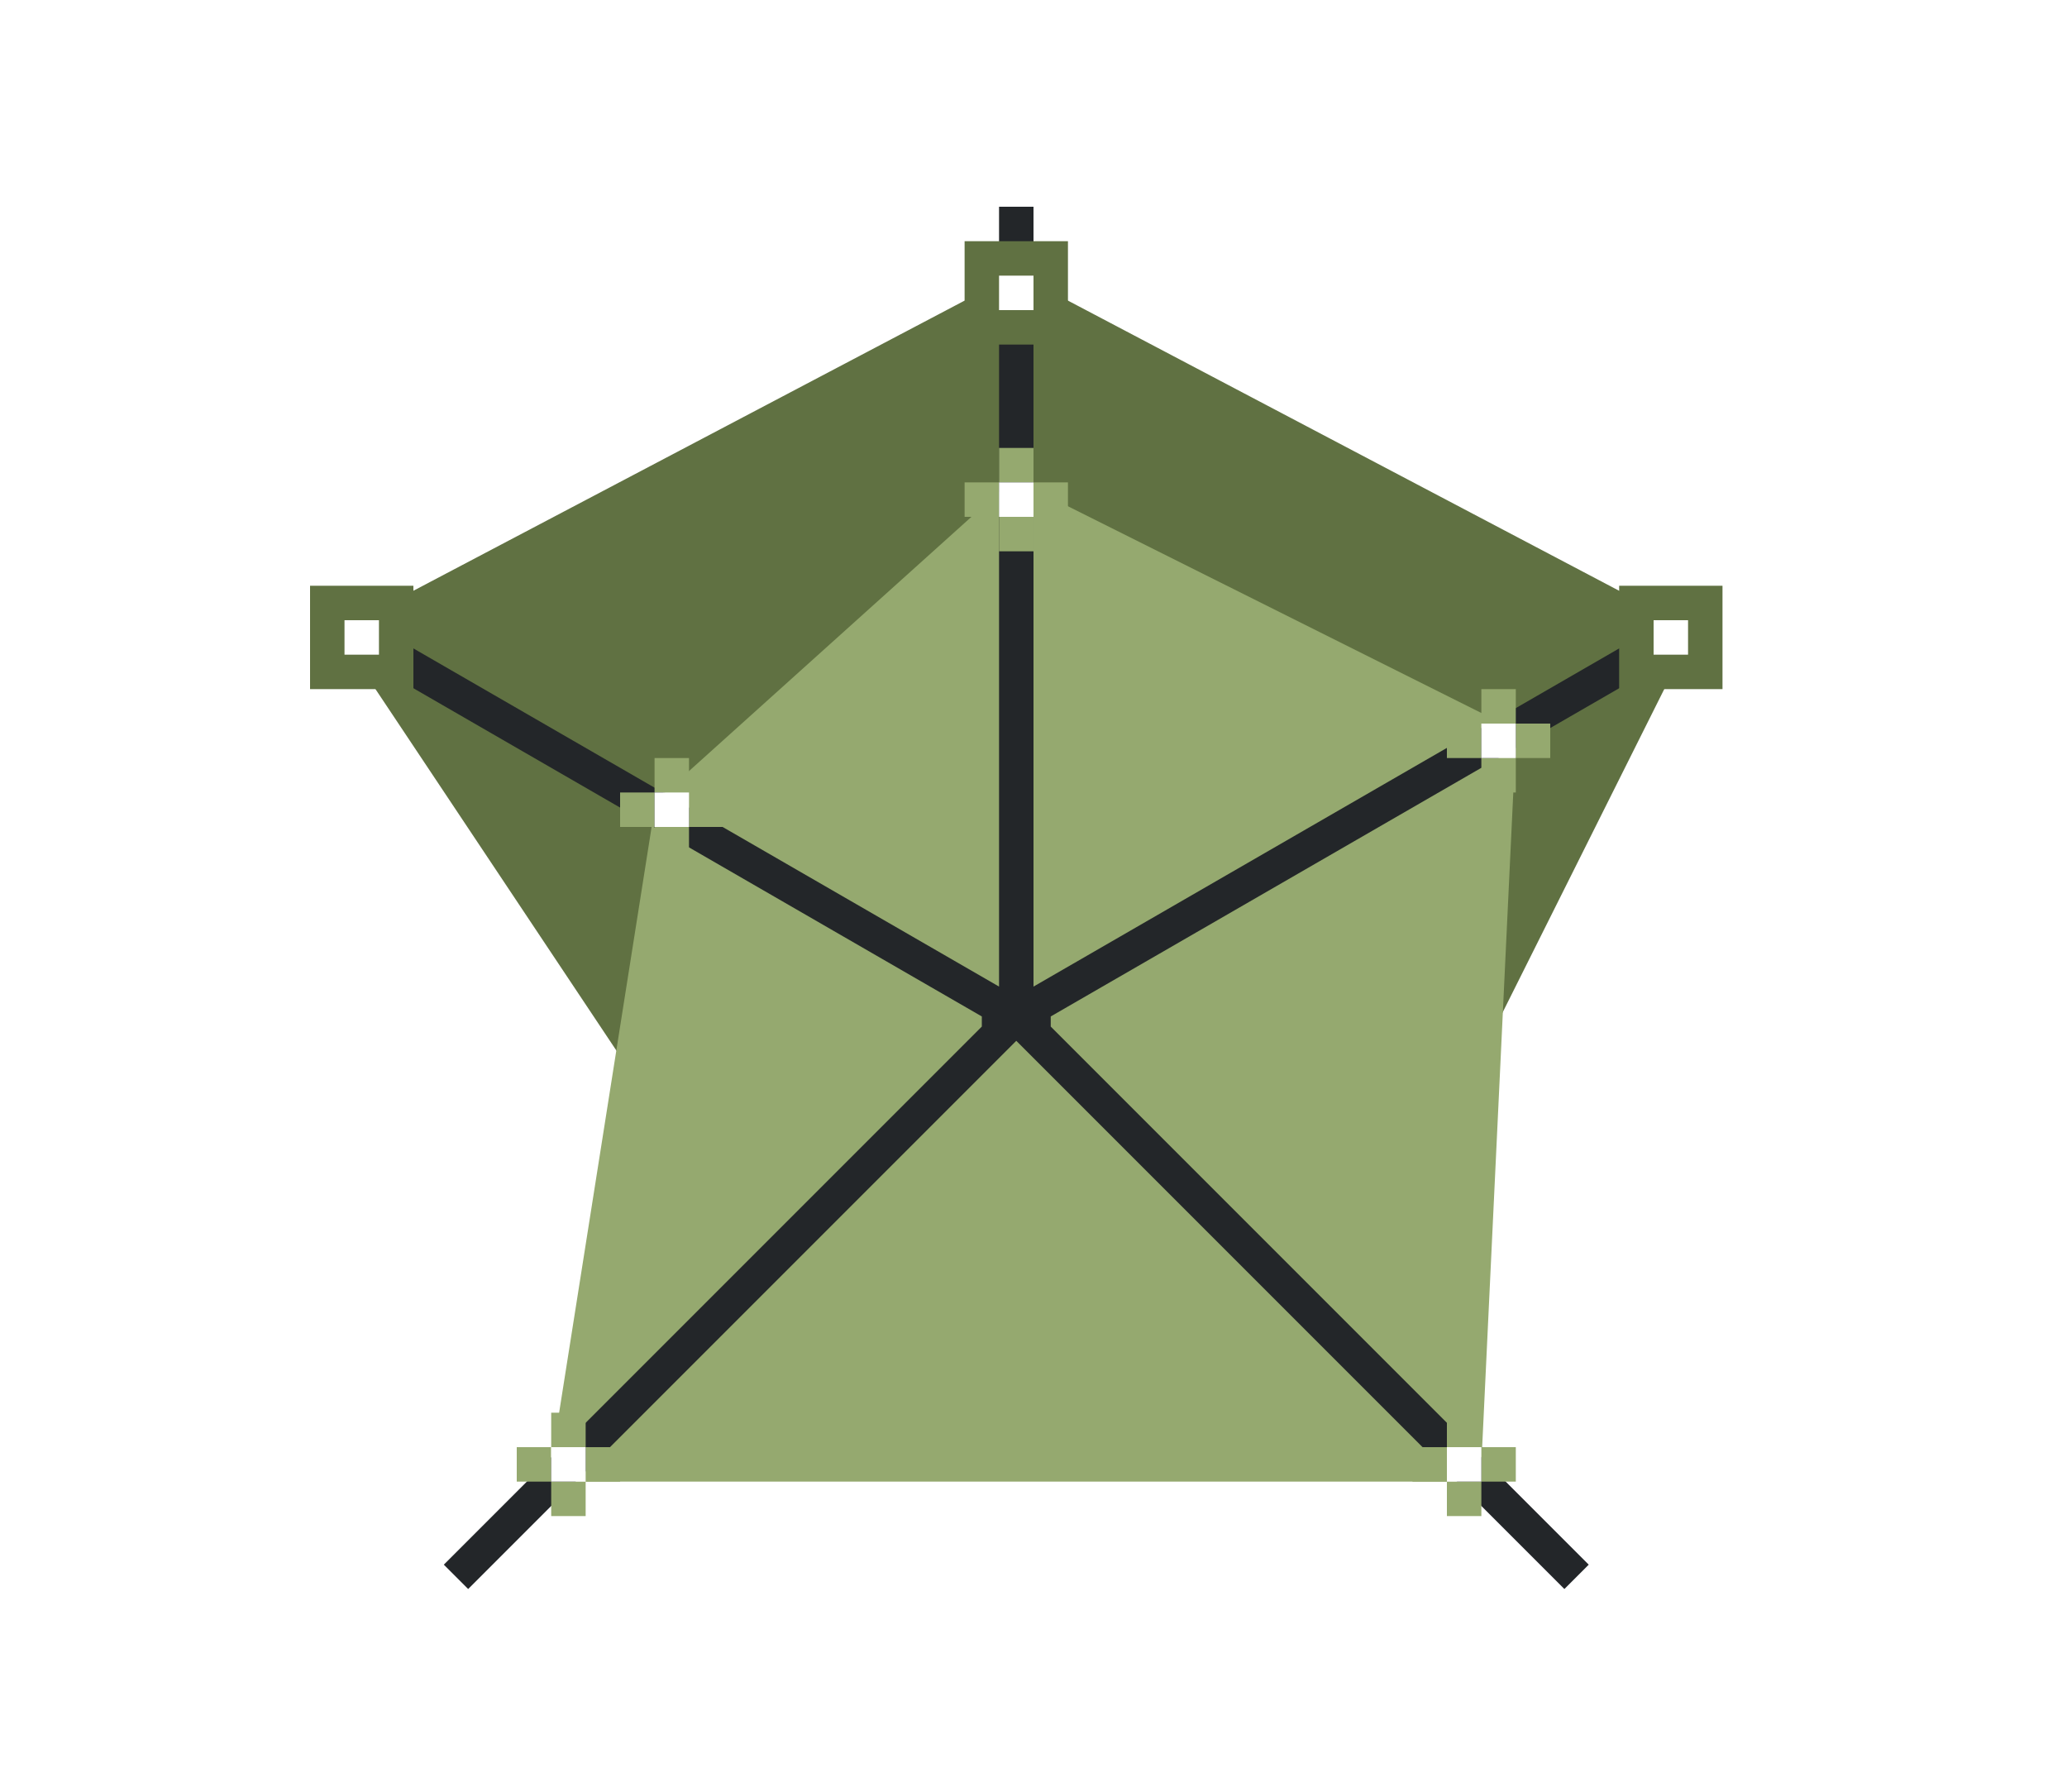 <?xml version="1.0" encoding="UTF-8" standalone="no"?>
<svg
   xmlns:dc="http://purl.org/dc/elements/1.1/"
   xmlns:cc="http://creativecommons.org/ns#"
   xmlns:rdf="http://www.w3.org/1999/02/22-rdf-syntax-ns#"
   xmlns:svg="http://www.w3.org/2000/svg"
   xmlns="http://www.w3.org/2000/svg"
   xmlns:sodipodi="http://sodipodi.sourceforge.net/DTD/sodipodi-0.dtd"
   xmlns:inkscape="http://www.inkscape.org/namespaces/inkscape"
   height="52"
   viewBox="0 0 60 52"
   width="60"
   version="1.1"
   id="svg92"
   sodipodi:docname="netfill_52x60.svg"
   inkscape:version="1.0.1 (3bc2e813f5, 2020-09-07)">
  <defs
     id="defs96" />
  <sodipodi:namedview
     pagecolor="#ffffff"
     bordercolor="#666666"
     borderopacity="1"
     objecttolerance="10"
     gridtolerance="10"
     guidetolerance="10"
     inkscape:pageopacity="0"
     inkscape:pageshadow="2"
     inkscape:window-width="1920"
     inkscape:window-height="1016"
     id="namedview94"
     showgrid="false"
     inkscape:zoom="16.923077"
     inkscape:cx="30"
     inkscape:cy="26"
     inkscape:window-x="0"
     inkscape:window-y="27"
     inkscape:window-maximized="1"
     inkscape:current-layer="svg92" />
  <path
     d="m 0,0 h 60 v 52 h -60 z"
     fill="#ffffff"
     id="path2" />
  <path
     d="m 29.5,7.935 -19.725,10.381 0.309,0.461 12.127,18.191 16.578,2.072 10.377,-20.754 z"
     fill="#77216f"
     fill-rule="evenodd"
     id="path4"
     style="fill:#607142;fill-opacity:1" />
  <path
     d="m 37,37 h 3 v 3 h -3 z"
     fill="#77216f"
     id="path6" />
  <path
     d="m 38,38 h 1 v 1 h -1 z"
     fill="#ffffff"
     id="path8" />
  <path
     d="m 21,35 h 3 v 3 h -3 z"
     fill="#77216f"
     id="path10" />
  <path
     d="m 22,36 h 1 v 1 h -1 z"
     fill="#ffffff"
     id="path12" />
  <path
     d="m 29.418,13.902 -10.385,9.346 -0.027,0.176 -3.092,19.576 h 27.062 l 1.037,-21.801 z"
     fill="#e95420"
     fill-rule="evenodd"
     id="path14"
     style="fill:#95a96f;fill-opacity:1" />
  <path
     d="m 29,6 v 22.633 l -19.168,-11.066 -0.5,0.867 19.168,11.066 v 0.293 l -15.617,15.617 0.707,0.707 15.91,-15.91 15.91,15.91 0.707,-0.707 -15.617,-15.617 v -0.293 l 19.168,-11.066 -0.5,-0.867 -19.168,11.066 v -22.633 z"
     fill="#232629"
     id="path16" />
  <g
     fill="#e95420"
     id="g26"
     transform="translate(0,-1000.362)"
     style="fill:#95a96f;fill-opacity:1">
    <path
       d="m 19,1024.362 h 1 v 1 h -1 z"
       id="path18"
       style="fill:#95a96f;fill-opacity:1" />
    <path
       d="m 20,1023.362 h 1 v 1 h -1 z"
       id="path20"
       style="fill:#95a96f;fill-opacity:1" />
    <path
       d="m 19,1022.362 h 1 v 1 h -1 z"
       id="path22"
       style="fill:#95a96f;fill-opacity:1" />
    <path
       d="m 18,1023.362 h 1 v 1 h -1 z"
       id="path24"
       style="fill:#95a96f;fill-opacity:1" />
  </g>
  <path
     d="m 19,23 h 1 v 1 h -1 z"
     fill="#ffffff"
     id="path28" />
  <path
     d="m 47,17 h 3 v 3 h -3 z"
     fill="#77216f"
     id="path30"
     style="fill:#607142;fill-opacity:1" />
  <path
     d="m 48,18 h 1 v 1 h -1 z"
     fill="#ffffff"
     id="path32" />
  <path
     d="m 9,17 h 3 v 3 h -3 z"
     fill="#77216f"
     id="path34"
     style="fill:#607142;fill-opacity:1" />
  <path
     d="m 10,18 h 1 v 1 h -1 z"
     fill="#ffffff"
     id="path36" />
  <path
     d="m 28,7 h 3 v 3 h -3 z"
     fill="#77216f"
     id="path38"
     style="fill:#607142;fill-opacity:1" />
  <path
     d="m 29,8 h 1 v 1 h -1 z"
     fill="#ffffff"
     id="path40" />
  <g
     fill="#e95420"
     id="g50"
     transform="translate(0,-1000.362)"
     style="fill:#95a96f;fill-opacity:1">
    <path
       d="m 29,1015.362 h 1 v 1 h -1 z"
       id="path42"
       style="fill:#95a96f;fill-opacity:1" />
    <path
       d="m 30,1014.362 h 1 v 1 h -1 z"
       id="path44"
       style="fill:#95a96f;fill-opacity:1" />
    <path
       d="m 29,1013.362 h 1 v 1 h -1 z"
       id="path46"
       style="fill:#95a96f;fill-opacity:1" />
    <path
       d="m 28,1014.362 h 1 v 1 h -1 z"
       id="path48"
       style="fill:#95a96f;fill-opacity:1" />
  </g>
  <path
     d="m 29,14 h 1 v 1 h -1 z"
     fill="#ffffff"
     id="path52" />
  <g
     fill="#e95420"
     id="g62"
     transform="translate(0,-1000.362)"
     style="fill:#95a96f;fill-opacity:1">
    <path
       d="m 43,1022.362 h 1 v 1 h -1 z"
       id="path54"
       style="fill:#95a96f;fill-opacity:1" />
    <path
       d="m 44,1021.362 h 1 v 1 h -1 z"
       id="path56"
       style="fill:#95a96f;fill-opacity:1" />
    <path
       d="m 43,1020.362 h 1 v 1 h -1 z"
       id="path58"
       style="fill:#95a96f;fill-opacity:1" />
    <path
       d="m 42,1021.362 h 1 v 1 h -1 z"
       id="path60"
       style="fill:#95a96f;fill-opacity:1" />
  </g>
  <path
     d="m 43,21 h 1 v 1 h -1 z"
     fill="#ffffff"
     id="path64" />
  <g
     fill="#e95420"
     id="g74"
     transform="translate(0,-1000.362)"
     style="fill:#95a96f;fill-opacity:1">
    <path
       d="m 42,1043.362 h 1 v 1 h -1 z"
       id="path66"
       style="fill:#95a96f;fill-opacity:1" />
    <path
       d="m 43,1042.362 h 1 v 1 h -1 z"
       id="path68"
       style="fill:#95a96f;fill-opacity:1" />
    <path
       d="m 42,1041.362 h 1 v 1 h -1 z"
       id="path70"
       style="fill:#95a96f;fill-opacity:1" />
    <path
       d="m 41,1042.362 h 1 v 1 h -1 z"
       id="path72"
       style="fill:#95a96f;fill-opacity:1" />
  </g>
  <path
     d="m 42,42 h 1 v 1 h -1 z"
     fill="#ffffff"
     id="path76" />
  <g
     fill="#e95420"
     id="g86"
     transform="translate(0,-1000.362)"
     style="fill:#95a96f;fill-opacity:1">
    <path
       d="m 16,1043.362 h 1 v 1 h -1 z"
       id="path78"
       style="fill:#95a96f;fill-opacity:1" />
    <path
       d="m 17,1042.362 h 1 v 1 h -1 z"
       id="path80"
       style="fill:#95a96f;fill-opacity:1" />
    <path
       d="m 16,1041.362 h 1 v 1 h -1 z"
       id="path82"
       style="fill:#95a96f;fill-opacity:1" />
    <path
       d="m 15,1042.362 h 1 v 1 h -1 z"
       id="path84"
       style="fill:#95a96f;fill-opacity:1" />
  </g>
  <path
     d="m 16,42 h 1 v 1 h -1 z"
     fill="#ffffff"
     id="path88" />
</svg>
